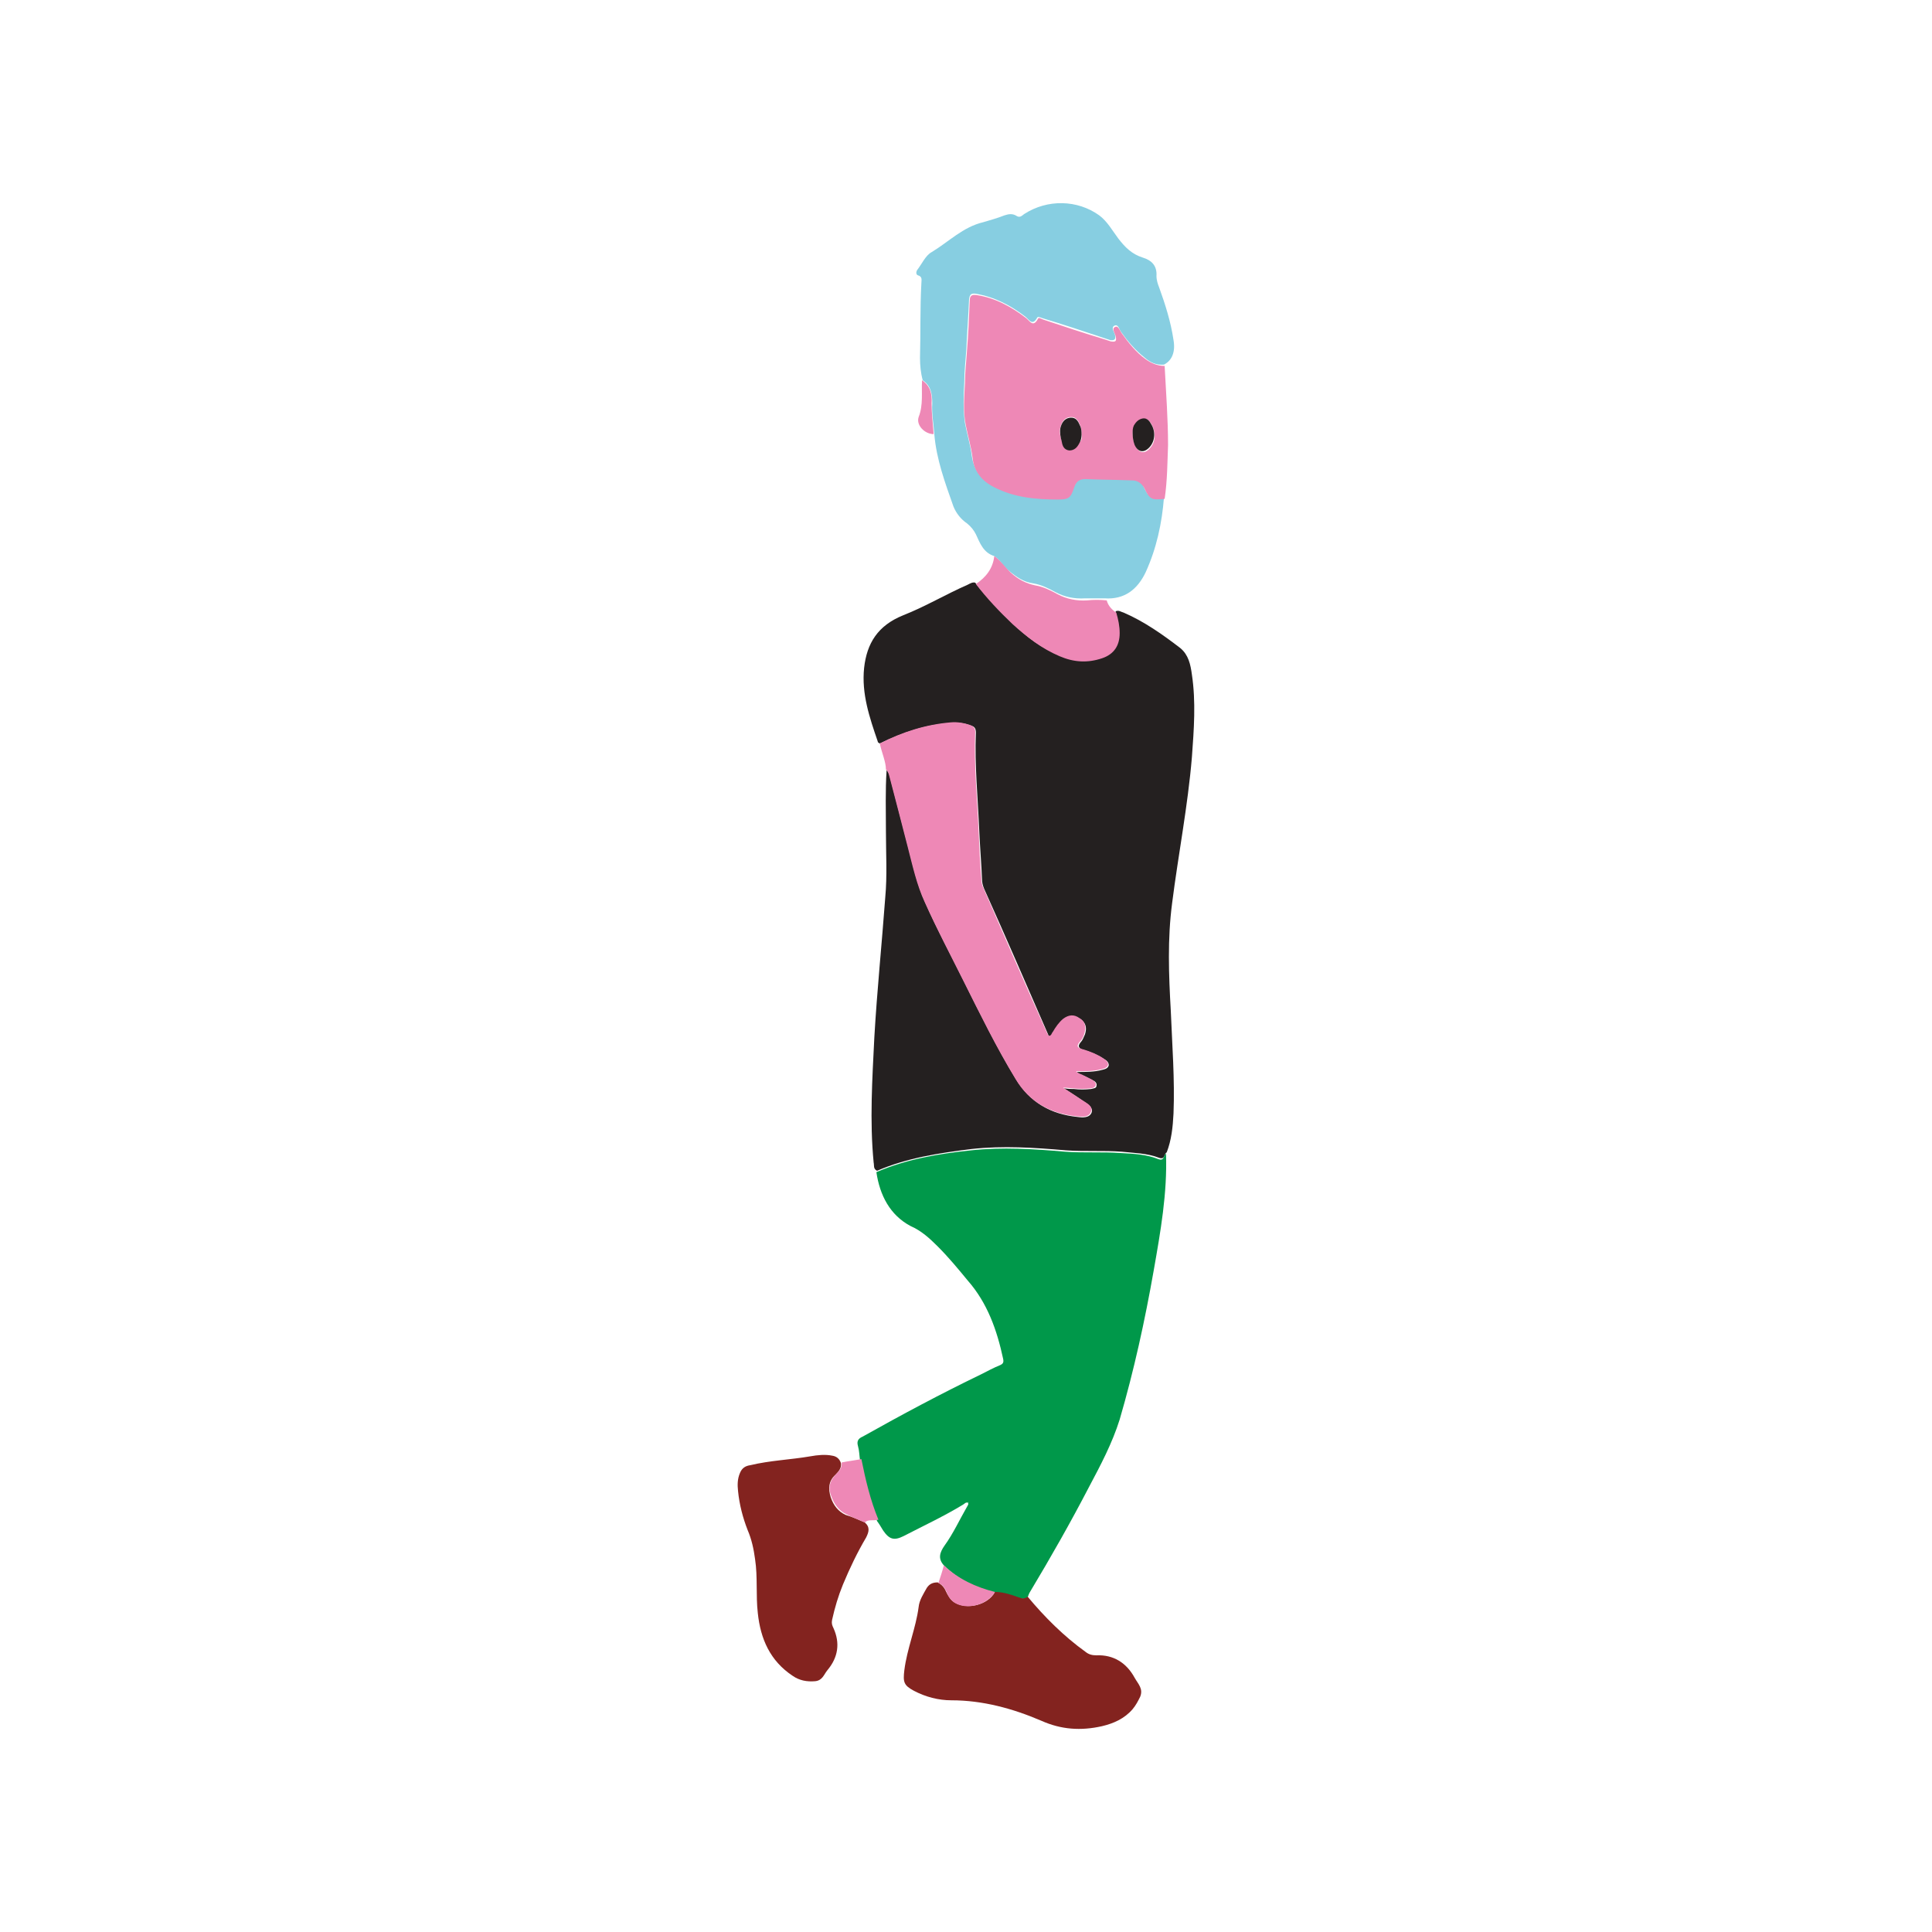 <?xml version="1.0" encoding="utf-8"?>
<!-- Generator: Adobe Illustrator 22.1.0, SVG Export Plug-In . SVG Version: 6.00 Build 0)  -->
<svg version="1.1" id="Capa_1" xmlns="http://www.w3.org/2000/svg" xmlns:xlink="http://www.w3.org/1999/xlink" x="0px" y="0px"
	 viewBox="0 0 283.5 283.5" style="enable-background:new 0 0 283.5 283.5;" xml:space="preserve">
<style type="text/css">
	.st0{fill:#242020;}
	.st1{fill:#00984A;}
	.st2{fill:#87CEE1;}
	.st3{fill:#EE88B6;}
	.st4{fill:#83231F;}
</style>
<g>
	<path class="st0" d="M129.1,109.1c-0.1-0.1-0.3-0.1-0.3-0.3c-1.2-3.5-2.4-7-2-10.8c0.4-3.6,2-6.2,5.7-7.7c3.3-1.3,6.3-3.1,9.5-4.5
		c0.4-0.2,0.7-0.4,1.1-0.3c1.6,2.1,3.5,4,5.4,5.9c2,1.9,4.2,3.7,6.9,4.7c2,0.8,4.1,1,6.2,0.3c1.8-0.6,2.6-1.8,2.6-3.7
		c0-1-0.3-2-0.5-3c0.5-0.2,0.8,0.1,1.2,0.2c3,1.3,5.7,3.2,8.3,5.2c1.2,1,1.5,2.4,1.7,3.9c0.6,4,0.3,8,0,12.1
		c-0.6,7.2-2,14.3-2.9,21.4c-0.7,5.3-0.5,10.5-0.2,15.8c0.2,5,0.6,10.1,0.4,15.1c-0.1,2-0.3,3.9-1,5.7c-0.4,0.2-0.2,1.1-1.1,0.8
		c-1.8-0.7-3.7-0.7-5.5-0.9c-2.7-0.2-5.5,0-8.2-0.2c-4.6-0.4-9.2-0.7-13.8-0.2c-4.8,0.6-9.5,1.3-13.9,3.2c-0.6-0.3-0.4-0.8-0.5-1.2
		c-0.6-6.1-0.2-12.3,0.1-18.4c0.4-6.9,1.1-13.7,1.6-20.5c0.3-3.2,0.1-6.5,0.1-9.7c0-3-0.1-6,0.1-9c0.3,0.3,0.4,0.6,0.5,1
		c0.9,3.5,1.8,7,2.7,10.4c0.7,2.7,1.3,5.5,2.5,8.1c1.7,3.9,3.8,7.7,5.7,11.6c2.4,4.8,4.8,9.7,7.6,14.3c2.1,3.4,5.1,5.1,9,5.5
		c0.7,0.1,1.8,0.2,2.1-0.7c0.2-0.8-0.7-1.2-1.2-1.6c-0.9-0.6-1.8-1.2-2.9-1.9c0.7,0.1,1.1,0.1,1.5,0.1c0.8,0.1,1.6,0.1,2.5,0
		c0.4-0.1,0.8-0.1,0.8-0.5c0.1-0.4-0.3-0.7-0.6-0.8c-0.4-0.2-0.8-0.4-1.2-0.6c-0.3-0.1-0.7-0.2-1.1-0.6c1.4,0,2.6,0,3.7-0.3
		c0.4-0.1,0.9-0.2,1-0.7c0-0.4-0.3-0.7-0.7-0.9c-0.9-0.6-1.9-1-2.9-1.3c-0.7-0.2-1.1-0.5-0.5-1.2c0.3-0.3,0.4-0.7,0.6-1.1
		c0.3-0.9,0.2-1.7-0.7-2.3c-0.8-0.5-1.6-0.5-2.4,0.1c-0.7,0.5-1.1,1.2-1.5,1.9c-0.1,0.2-0.1,0.6-0.6,0.6c-0.1-0.1-0.2-0.2-0.2-0.3
		c-3.1-7.1-6.2-14.3-9.4-21.4c-0.2-0.5-0.3-0.9-0.3-1.4c-0.1-2.3-0.3-4.7-0.4-7c-0.2-4.8-0.7-9.7-0.5-14.5c0-0.6-0.2-0.9-0.7-1
		c-0.9-0.4-1.9-0.5-2.9-0.4C135.9,106.3,132.4,107.5,129.1,109.1z"/>
	<path class="st1" d="M128.6,172c4.4-1.9,9.1-2.7,13.9-3.2c4.6-0.5,9.2-0.2,13.8,0.2c2.7,0.2,5.5,0,8.2,0.2c1.9,0.1,3.8,0.2,5.5,0.9
		c0.9,0.3,0.7-0.6,1.1-0.8c0.2,5.8-0.8,11.4-1.8,17.1c-1.3,7.4-2.9,14.7-5,21.9c-1.1,3.5-2.8,6.7-4.5,9.9
		c-2.7,5.2-5.6,10.3-8.6,15.3c-0.2,0.3-0.3,0.6-0.4,0.9c-0.4,0.3-0.8,0.2-1.3,0.1c-1.1-0.4-2.3-0.8-3.5-0.8c-2.8-0.7-5.4-1.9-7.5-4
		c-0.9-1-0.6-1.9,0.1-2.9c1.3-1.8,2.2-3.8,3.3-5.7c0.1-0.2,0.3-0.4,0.1-0.6c0,0,0.1,0,0.1,0c0,0,0-0.1,0-0.1c0,0-0.1,0.1-0.1,0.1
		c-0.3-0.1-0.5,0.2-0.7,0.3c-2.8,1.7-5.8,3.1-8.7,4.6c-1.4,0.7-2.1,0.5-3-0.8c-0.3-0.5-0.6-1-0.9-1.4c-1.2-2.9-1.8-5.9-2.5-8.9
		c-0.1-0.7-0.1-1.4-0.3-2.1c-0.2-0.7,0-1.1,0.7-1.4c5.7-3.2,11.5-6.3,17.3-9.1c1-0.5,1.9-1,2.9-1.4c0.4-0.2,0.5-0.4,0.4-0.9
		c-0.9-4.2-2.3-8.2-5.2-11.5c-1.4-1.7-2.8-3.4-4.4-5c-1.2-1.2-2.4-2.3-4-3C130.6,178.3,129.1,175.4,128.6,172z"/>
	<path class="st2" d="M145.9,81.6c-1.6-0.5-2.1-1.9-2.7-3.2c-0.3-0.6-0.7-1.1-1.3-1.6c-0.9-0.6-1.6-1.5-2-2.5
		c-1.2-3.4-2.5-6.9-2.8-10.6c-0.1-1.5-0.4-3-0.3-4.5c0-1.4-0.2-2.6-1.4-3.4c-0.3-1.1-0.4-2.2-0.4-3.3c0.1-3.6,0-7.3,0.2-10.9
		c0-0.5,0.2-1-0.5-1.2c-0.3-0.1-0.3-0.5-0.1-0.8c0.7-0.9,1.2-2.1,2.1-2.6c2.5-1.5,4.6-3.7,7.6-4.4c1-0.3,2.1-0.6,3.1-1
		c0.6-0.2,1.2-0.3,1.8,0.1c0.5,0.3,0.8-0.1,1.1-0.3c3.4-2.2,7.8-2.1,11,0.2c1.2,0.9,1.9,2.2,2.8,3.4c1,1.3,2,2.3,3.6,2.8
		c1.3,0.4,2.1,1.2,2,2.7c0,0.6,0.2,1.2,0.4,1.7c0.9,2.5,1.7,5,2.1,7.7c0.3,1.7-0.2,3-1.4,3.6c-1.1,0.1-2-0.3-2.8-1
		c-1.4-1.1-2.5-2.4-3.5-3.8c-0.3-0.4-0.4-1.2-1-0.9c-0.5,0.3,0,0.9,0.1,1.3c0.2,0.7-0.1,0.9-0.7,0.8c-0.3-0.1-0.6-0.2-0.9-0.3
		c-3-1-6-2-9-2.9c-0.3-0.1-0.7-0.3-0.8-0.1c-0.7,1.3-1.2,0.3-1.7-0.1c-2.2-1.7-4.5-2.9-7.3-3.4c-0.7-0.1-0.9,0.1-1,0.8
		c-0.1,2.4-0.3,4.9-0.4,7.3c-0.1,1.6-0.3,3.2-0.3,4.8c-0.1,2-0.2,4.1,0.1,6.1c0.3,1.6,0.8,3.2,1,4.8c0.3,2.1,1.4,3.5,3.2,4.4
		c2.9,1.5,6.1,1.8,9.3,1.8c1.6,0,1.9-0.2,2.4-1.7c0.3-0.8,0.8-1.3,1.7-1.3c2.3,0.1,4.6,0.2,6.9,0.2c0.8,0,1.4,0.3,1.7,1.1
		c0.8,1.7,1.1,1.8,3,1.6c-0.3,3.8-1.1,7.5-2.7,11c-1.2,2.5-3.1,4-6,3.8c-1,0-1.9,0-2.9,0c-1.5,0.1-3-0.2-4.3-0.9
		c-1.1-0.6-2.1-1.1-3.3-1.3c-1.4-0.2-2.4-0.9-3.5-1.8C147.4,83.3,146.8,82.2,145.9,81.6z"/>
	<path class="st3" d="M170.9,73.2c-1.9,0.2-2.2,0.1-3-1.6c-0.4-0.7-1-1.1-1.7-1.1c-2.3-0.1-4.6-0.1-6.9-0.2c-1,0-1.4,0.4-1.7,1.3
		c-0.5,1.5-0.8,1.7-2.4,1.7c-3.2,0-6.4-0.3-9.3-1.8c-1.8-0.9-3-2.3-3.2-4.4c-0.2-1.6-0.7-3.2-1-4.8c-0.4-2-0.2-4.1-0.1-6.1
		c0-1.6,0.2-3.2,0.3-4.8c0.2-2.4,0.3-4.9,0.4-7.3c0-0.7,0.3-0.9,1-0.8c2.7,0.4,5.1,1.7,7.3,3.4c0.5,0.4,1,1.4,1.7,0.1
		c0.1-0.3,0.5,0,0.8,0.1c3,1,6,2,9,2.9c0.3,0.1,0.6,0.2,0.9,0.3c0.7,0.1,0.9,0,0.7-0.8c-0.1-0.4-0.6-1.1-0.1-1.3
		c0.5-0.3,0.7,0.5,1,0.9c1,1.4,2.1,2.8,3.5,3.8c0.8,0.6,1.8,1,2.8,1c0.2,3.9,0.5,7.8,0.5,11.6C171.3,67.8,171.3,70.5,170.9,73.2z
		 M158.7,63.8c0-0.5,0-0.9-0.2-1.4c-0.3-0.7-0.6-1.3-1.5-1.2c-0.8,0.1-1.2,0.7-1.4,1.5c-0.2,0.7,0,1.4,0.2,2
		c0.2,0.6,0.3,1.3,1.1,1.3c0.8,0.1,1.2-0.5,1.5-1.1C158.7,64.7,158.8,64.3,158.7,63.8z M166.2,63.6c0,0.6,0.1,1.2,0.4,1.8
		c0.5,1.1,1.4,1.3,2.2,0.3c0.8-0.9,0.8-2.3,0.2-3.4c-0.3-0.5-0.6-0.9-1.2-0.8c-0.6,0.1-1,0.4-1.3,1
		C166.3,62.8,166.2,63.2,166.2,63.6z"/>
	<path class="st3" d="M129.1,109.1c3.3-1.7,6.8-2.8,10.4-3.1c1-0.1,2,0.1,2.9,0.4c0.5,0.2,0.7,0.5,0.7,1c-0.2,4.9,0.3,9.7,0.5,14.5
		c0.1,2.3,0.2,4.7,0.4,7c0,0.5,0.1,1,0.3,1.4c3.1,7.1,6.2,14.3,9.4,21.4c0.1,0.1,0.1,0.2,0.2,0.3c0.4,0,0.4-0.4,0.6-0.6
		c0.4-0.7,0.9-1.4,1.5-1.9c0.8-0.6,1.6-0.7,2.4-0.1c0.9,0.5,1,1.4,0.7,2.3c-0.1,0.4-0.3,0.8-0.6,1.1c-0.7,0.8-0.3,1,0.5,1.2
		c1,0.3,2,0.7,2.9,1.3c0.3,0.2,0.7,0.5,0.7,0.9c-0.1,0.5-0.6,0.6-1,0.7c-1.2,0.3-2.3,0.3-3.7,0.3c0.4,0.4,0.8,0.4,1.1,0.6
		c0.4,0.2,0.8,0.4,1.2,0.6c0.3,0.2,0.6,0.4,0.6,0.8c-0.1,0.4-0.5,0.5-0.8,0.5c-0.8,0.1-1.6,0.1-2.5,0c-0.4,0-0.8-0.1-1.5-0.1
		c1.1,0.7,2,1.3,2.9,1.9c0.6,0.4,1.5,0.8,1.2,1.6c-0.3,0.9-1.3,0.8-2.1,0.7c-3.9-0.4-7-2.1-9-5.5c-2.8-4.6-5.2-9.5-7.6-14.3
		c-1.9-3.8-3.9-7.6-5.7-11.6c-1.2-2.6-1.8-5.4-2.5-8.1c-0.9-3.5-1.8-7-2.7-10.4c-0.1-0.4-0.2-0.7-0.5-1
		C130,111.8,129.4,110.5,129.1,109.1z"/>
	<path class="st4" d="M146,233.6c1.2,0,2.4,0.4,3.5,0.8c0.5,0.2,0.9,0.2,1.3-0.1c2.5,3,5.3,5.8,8.5,8.1c0.5,0.4,1,0.5,1.6,0.5
		c2.5-0.1,4.4,1.1,5.6,3.3c0.5,0.9,1.3,1.6,0.8,2.8c-0.3,0.6-0.6,1.2-1.1,1.8c-1.2,1.4-2.8,2.1-4.5,2.5c-3.1,0.7-6,0.5-8.9-0.8
		c-4.2-1.8-8.6-3-13.2-3c-1.9,0-3.8-0.5-5.5-1.4c-1.5-0.8-1.6-1.3-1.4-3c0.4-3.2,1.7-6.2,2.1-9.3c0.1-1,0.7-1.9,1.2-2.8
		c0.4-0.6,0.9-0.8,1.6-0.8c0.6,0.3,1,0.8,1.2,1.3c0.3,0.6,0.6,1.2,1.2,1.6C141.9,236.3,145,235.5,146,233.6z"/>
	<path class="st4" d="M126.9,223.4c0.8,0.7,0.6,1.4,0.2,2.2c-1.3,2.2-2.4,4.5-3.4,6.9c-0.7,1.7-1.2,3.4-1.6,5.2
		c-0.1,0.5,0,0.8,0.2,1.2c1,2.2,0.7,4.3-0.9,6.2c-0.5,0.6-0.7,1.5-1.8,1.6c-1.2,0.1-2.3-0.1-3.3-0.8c-3.3-2.2-4.7-5.4-5.1-9.2
		c-0.3-2.6,0-5.3-0.4-7.9c-0.2-1.5-0.5-2.9-1.1-4.3c-0.7-1.8-1.2-3.7-1.4-5.7c-0.1-0.9-0.1-1.8,0.3-2.7c0.3-0.7,0.8-1,1.5-1.1
		c2.9-0.7,5.9-0.8,8.8-1.3c1.1-0.2,2.2-0.3,3.2-0.1c0.7,0.1,1.1,0.5,1.3,1.1c0.1,0.7-0.3,1.2-0.8,1.7c-1,0.9-1.1,2-0.7,3.3
		c0.4,1.2,1.1,2.1,2.2,2.6C125.1,222.6,126,223,126.9,223.4z"/>
	<path class="st3" d="M145.9,81.6c1,0.7,1.6,1.7,2.5,2.5c1,0.9,2.1,1.5,3.5,1.8c1.2,0.2,2.2,0.7,3.3,1.3c1.3,0.7,2.8,1,4.3,0.9
		c1-0.1,1.9-0.1,2.9,0c0.2,0.8,0.8,1.4,1.4,1.8c0.3,1,0.5,2,0.5,3c0,1.8-0.8,3.1-2.6,3.7c-2.1,0.7-4.1,0.6-6.2-0.3
		c-2.6-1.1-4.8-2.8-6.9-4.7c-1.9-1.8-3.8-3.8-5.4-5.9C144.7,84.7,145.7,83.4,145.9,81.6z"/>
	<path class="st3" d="M126.9,223.4c-0.9-0.4-1.8-0.7-2.7-1.2c-1.1-0.5-1.8-1.5-2.2-2.6c-0.5-1.2-0.3-2.3,0.7-3.3
		c0.5-0.5,0.9-1,0.8-1.7c1-0.2,1.9-0.3,2.9-0.5c0.6,3,1.3,6,2.5,8.9C128.1,223.2,127.4,222.9,126.9,223.4z"/>
	<path class="st3" d="M146,233.6c-1.1,1.9-4.1,2.7-5.9,1.6c-0.6-0.4-1-1-1.2-1.6c-0.3-0.6-0.6-1.1-1.2-1.3c0.3-0.9,0.6-1.8,0.8-2.6
		C140.6,231.7,143.2,232.9,146,233.6z"/>
	<path class="st3" d="M135.3,55.8c1.2,0.8,1.5,2,1.4,3.4c0,1.5,0.2,3,0.3,4.5c-1.3,0-2.6-1.3-2.2-2.5
		C135.5,59.4,135.2,57.6,135.3,55.8z"/>
	<path class="st0" d="M158.7,63.8c0,0.4-0.1,0.9-0.3,1.2c-0.3,0.6-0.7,1.1-1.5,1.1c-0.8-0.1-1-0.7-1.1-1.3c-0.2-0.7-0.3-1.3-0.2-2
		c0.2-0.8,0.6-1.4,1.4-1.5c0.9-0.1,1.2,0.5,1.5,1.2C158.7,62.9,158.7,63.4,158.7,63.8z"/>
	<path class="st0" d="M166.2,63.6c0-0.4,0-0.8,0.2-1.2c0.3-0.5,0.7-0.9,1.3-1c0.6-0.1,1,0.4,1.2,0.8c0.7,1.1,0.6,2.5-0.2,3.4
		c-0.8,0.9-1.7,0.8-2.2-0.3C166.3,64.8,166.2,64.2,166.2,63.6z"/>
</g>
</svg>
